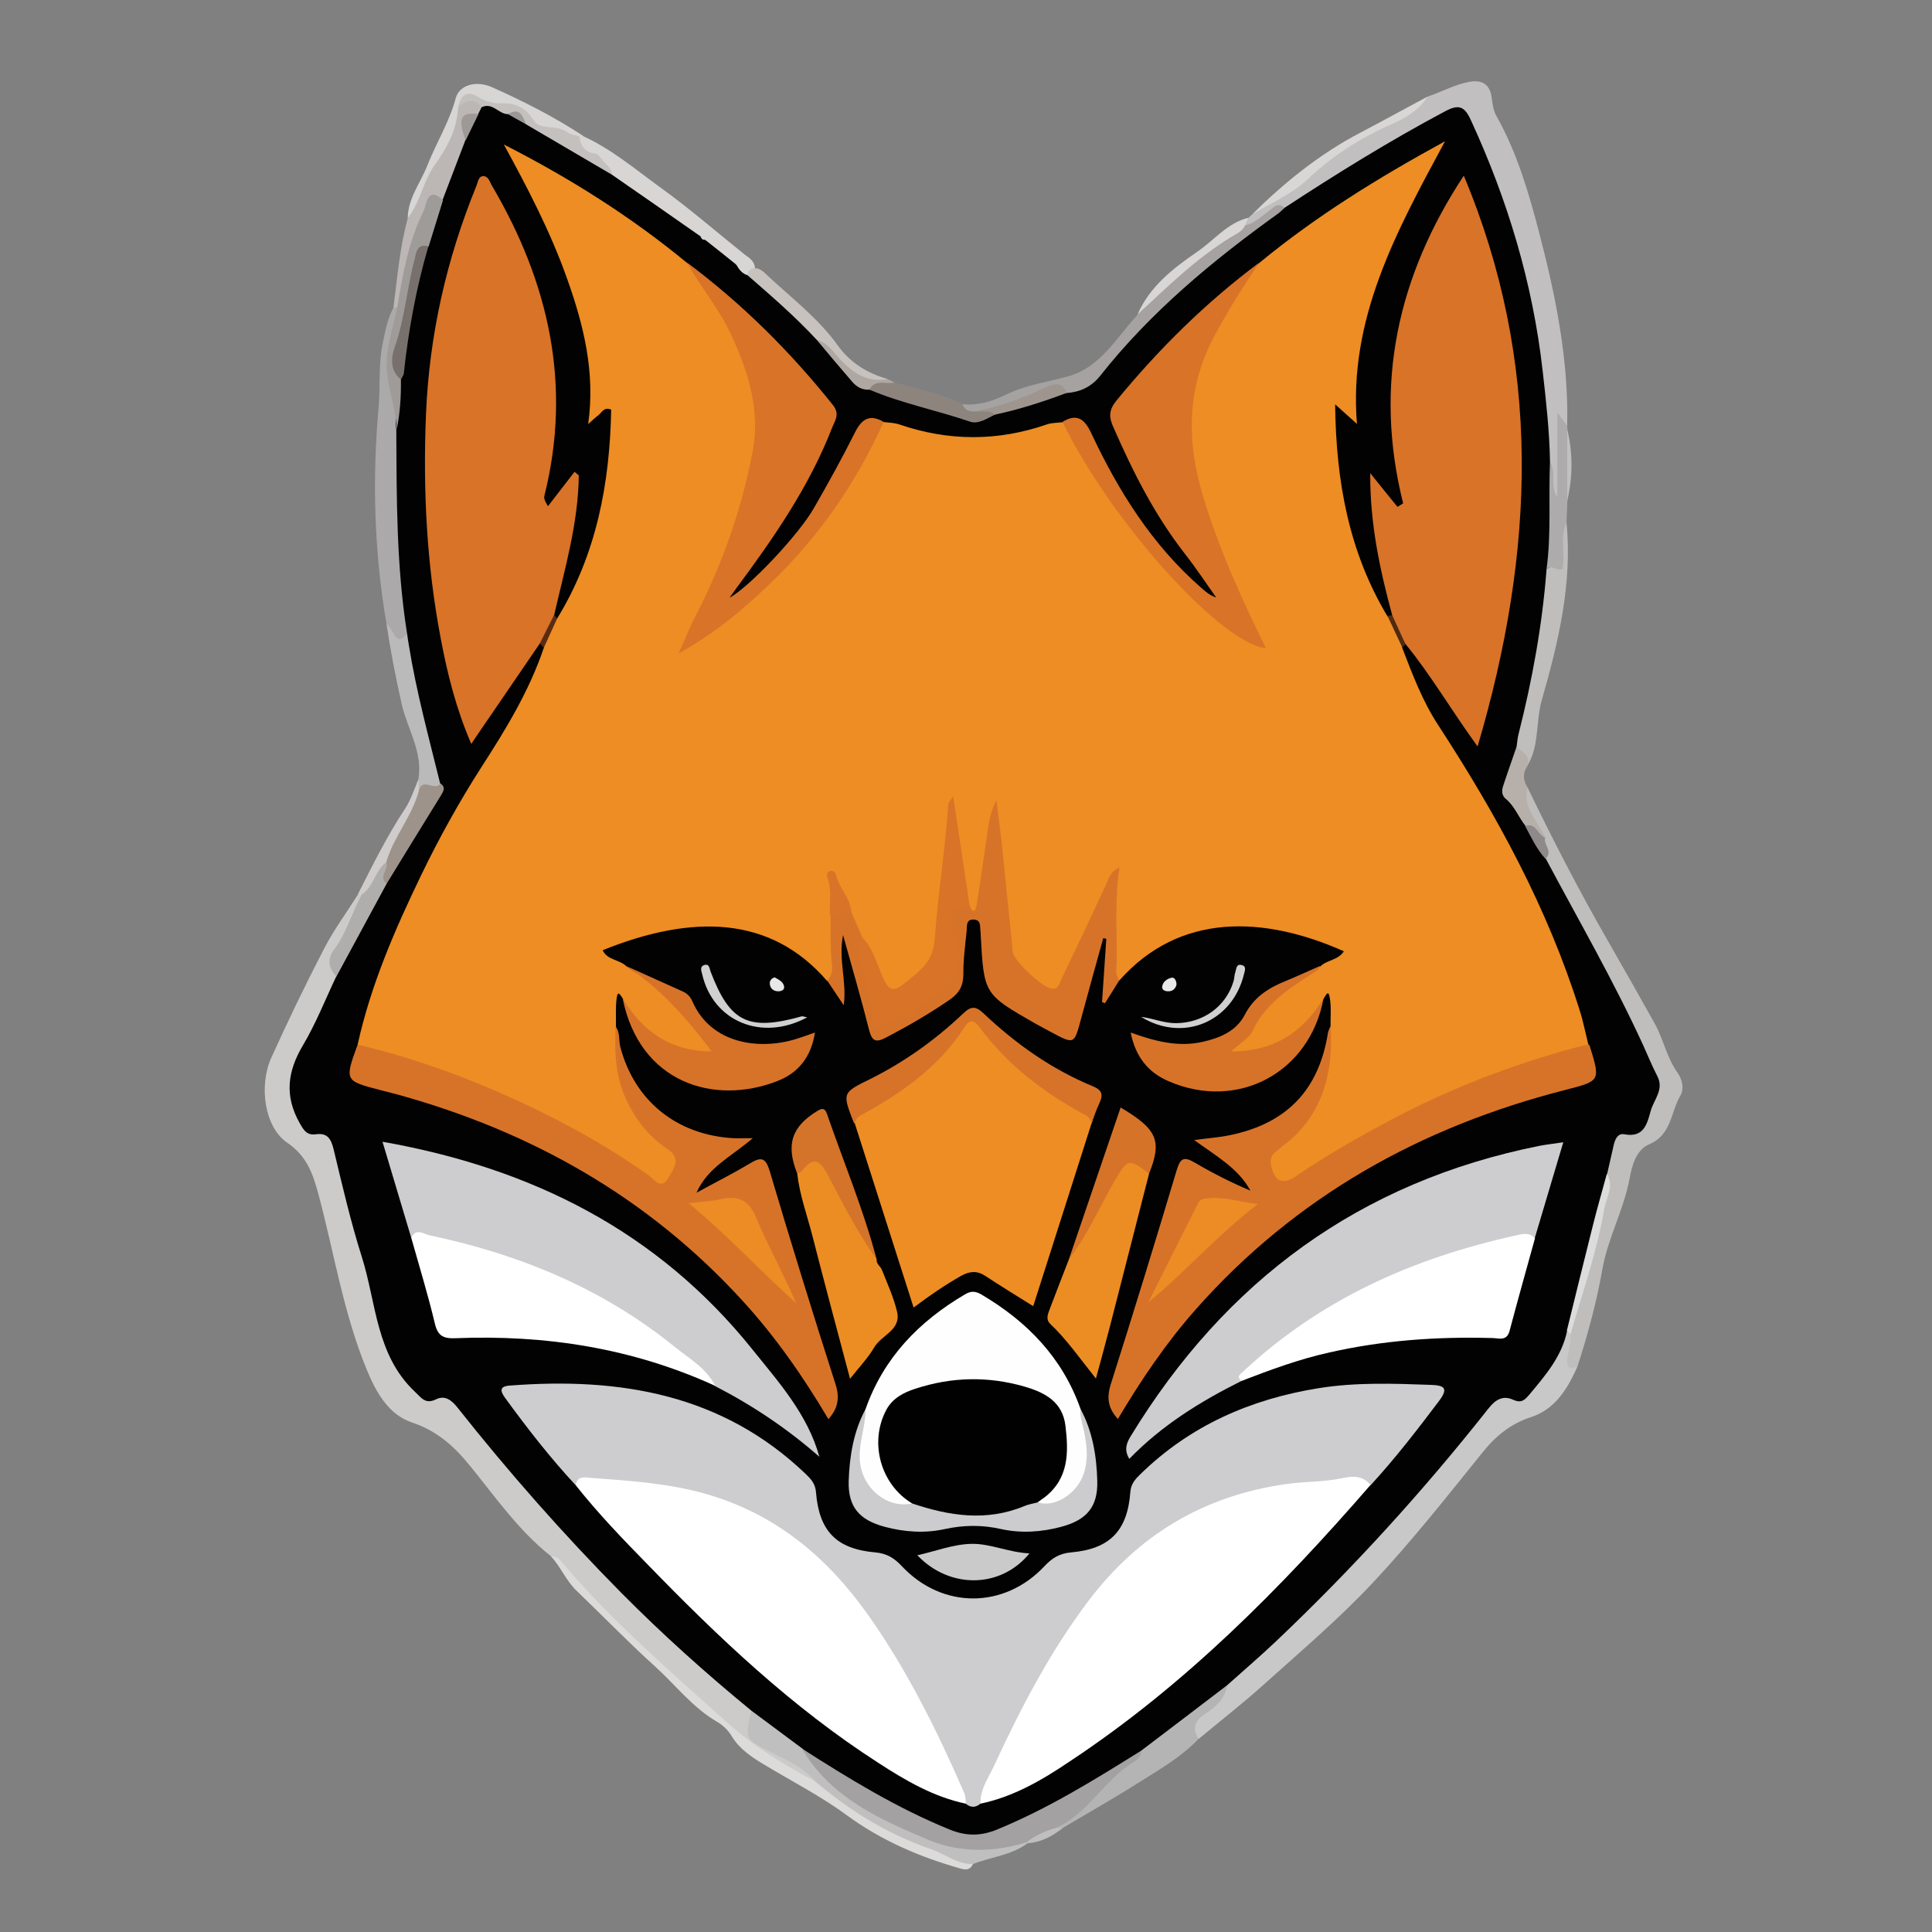<?xml version="1.0" encoding="utf-8"?>
<!-- Generator: Adobe Illustrator 21.0.2, SVG Export Plug-In . SVG Version: 6.00 Build 0)  -->
<svg version="1.1" id="Laag_1" xmlns="http://www.w3.org/2000/svg" xmlns:xlink="http://www.w3.org/1999/xlink" x="0px" y="0px"
	 viewBox="0 0 1133.9 1133.9" style="enable-background:new 0 0 1133.9 1133.9;" xml:space="preserve">
<rect x="0" y="0" width="1133.9" height="1133.9" fill="#808080" stroke="none"/>
<style type="text/css">
	.st0{fill:#CCCBCA;}
	.st1{fill:#C9C8C8;}
	.st2{fill:#C1BFBF;}
	.st3{fill:#BFBEBD;}
	.st4{fill:#ABA9A9;}
	.st5{fill:#DCDBDA;}
	.st6{fill:#A5A2A1;}
	.st7{fill:#C0BFBF;}
	.st8{fill:#B5B4B4;}
	.st9{fill:#BBBABA;}
	.st10{fill:#BCB7B5;}
	.st11{fill:#ADABAB;}
	.st12{fill:#D7D6D5;}
	.st13{fill:#C7C2BE;}
	.st14{fill:#8D847D;}
	.st15{fill:#D9D7D6;}
	.st16{fill:#B7B0AA;}
	.st17{fill:#D0CCCB;}
	.st18{fill:#AFA7A2;}
	.st19{fill:#020202;}
	.st20{fill:#B0AEAC;}
	.st21{fill:#DCDCDC;}
	.st22{fill:#8E8A89;}
	.st23{fill:#9F9B99;}
	.st24{fill:#9E958E;}
	.st25{fill:#A3A1A1;}
	.st26{fill:#9D938A;}
	.st27{fill:#C4C0BE;}
	.st28{fill:#9E9896;}
	.st29{fill:#D8D5D3;}
	.st30{fill:#ED8D23;}
	.st31{fill:#CDCDCF;}
	.st32{fill:#D87328;}
	.st33{fill:#FFFFFF;}
	.st34{fill:#D77329;}
	.st35{fill:#FEFEFE;}
	.st36{fill:#EC8D24;}
	.st37{fill:#EC8D23;}
	.st38{fill:#D77229;}
	.st39{fill:#D67329;}
	.st40{fill:#CCCCCE;}
	.st41{fill:#D4732A;}
	.st42{fill:#D57329;}
	.st43{fill:#CACACB;}
	.st44{fill:#78706D;}
	.st45{fill:#D1D0D0;}
	.st46{fill:#4F2910;}
	.st47{fill:#592B12;}
	.st48{fill:#E8E8E8;}
	.st49{fill:#EAE8E8;}
	.st50{fill:#9B9797;}
	.st51{fill:#ED8C24;}
	.st52{fill:#010101;}
</style>
<g>
	<path class="st0" d="M323.4,913.4c-18.8-14.9-32.4-34.4-47.3-52.8c-9.2-11.4-19.3-20.7-34.2-25.7c-13.9-4.6-21.3-17.9-26.8-31.4
		c-13.5-32.9-19-68.1-28.1-102.2c-3.4-12.6-6.9-22.8-18.5-30.7c-13.2-9-16.8-33.2-9.2-50c9.8-21.6,20.1-43,31-64
		c5.7-11,13.2-21.1,19.8-31.6c0.9-0.8,1.8-0.7,2.6,0.1c-0.7,11-6.5,20-11.8,29c-3.9,6.7-4.9,12.5-1.7,19.3
		c-2.1,13.5-12.1,23.4-16,36.1c-1.4,4.6-3.8,9.1-6.5,13.1c-8.6,12.6-2.9,24,2.2,35.6c1.2,2.8,3.7,4.4,6.6,4.5
		c8.8,0.4,11.7,6.4,13.6,13.5c4.5,16.9,8.6,33.9,13.2,50.8c4.7,17.6,10.1,35,13.7,52.8c2.9,14.1,11,24.7,19.8,35.2
		c2.4,2.9,5.3,4.6,9.1,4c8-1.4,12.9,2.7,17.7,8.6c36.6,44.6,74.8,87.8,116.5,127.7c15.9,15.2,33.1,29,49.4,43.8
		c1.3,1.2,2.5,2.4,3.5,3.9c0.1,0.3,0.5,0.7,0.4,0.9c-6,15.8,6.1,19.3,16.3,24.6c8,4.2,17.6,6.9,20.6,17.1c-1.5,1.2-3.4,1.7-4.9,0.8
		c-15-9.2-32.5-14.5-43.8-29.3c-8.5-11.2-21.5-17.3-31.2-27.4c-16.2-17-34.5-32-50.9-49C339.7,931.8,332.6,921.6,323.4,913.4z"/>
	<path class="st1" d="M925.8,802.1c-5.8,12.9-12.9,24.9-27.2,29.6c-12.1,3.9-20.9,11.2-28.8,21.1c-20.7,25.7-41.3,51.8-63.9,75.9
		c-19.9,21.3-42.3,40.3-64,59.8c-12.4,11.2-25.6,21.4-38.4,32.1c-7.4-5.5-4.2-10.8,0.9-15.3c5.5-4.8,11.4-9.1,13.7-16.6
		c4.6-8.2,12.7-12.9,19.3-18.9c40.9-36.7,78-76.9,113.2-119c7.2-8.6,14.4-17.1,21.4-25.8c3.6-4.4,7.9-7,13.6-5.9
		c5.6,1,9.1-1.3,12.4-5.6c6.8-8.8,14.7-16.9,17.1-28.4c0.4-2,1.4-4,3.8-4.5c1.6,0.2,2.7,1.1,3.6,2.3c1.9,3.6,1.3,7.4,0.6,11.2
		C922.7,797.2,922.2,800.3,925.8,802.1z"/>
	<path class="st2" d="M732.7,127.9c0.7-0.7,1.4-1.3,2.2-2c18.3-13.2,36.3-26.7,53.8-40.9c6.8-5.5,15.3-7.9,22.9-11.8
		c9.4-4.8,17.9-10.5,26.3-16.5c8.2-2.8,15.9-7.1,24.6-8.7c7.9-1.4,12.1,2,13,9.5c0.5,3.9,1,7.6,3,11c11.8,21,18.7,44.6,24.6,67.1
		c9.7,37,17.6,75.2,16.7,114.2c-4.6,1.6-3.3,5.6-3.4,8.8c-0.2,8,0.1,15.9-0.1,23.9c-0.1,4.1,0.1,8.3-4,11.9
		c-6.5-7-2.1-15.7-4.9-22.8c-2-31.7-4.8-63.3-11.5-94.5c-7.6-35.3-18.3-69.6-34.1-102.2c-5.1-10.6-6.3-10.8-16.6-5
		c-27.2,15.1-54.3,30.3-79.9,48.1c-2.9,2-5.8,3.9-9.3,4.7c-5.1-0.1-9.1,2.5-13.1,5.5c-3.4,2.5-6.7,6.5-11.9,4.6
		C729.2,130.3,731.4,129.3,732.7,127.9z"/>
	<path class="st3" d="M925.8,802.1c-6.4,2.6-6.6-2-5.8-5.8c1-4.4,2-8.7,1.7-13.2c-2.8-9.1,1.9-17,4.6-25
		c6.4-19.5,10.4-39.6,14.8-59.6c0.7-3.1,0.7-6.2,0.1-9.3c-0.5-6.4,1.6-12.4,3.8-18.3c1.4-3.8,3.8-6.3,7.9-7.6
		c13.1-4.3,21.1-21.5,15.5-34.4c-5.7-13.1-11.5-26.3-18.3-38.8c-12.7-23.3-23.9-47.3-37.7-70c-2.9-4.7-5.7-9.6-6.5-15.3
		c0.6-4.7-0.9-9.1-1.9-13.6c-1.2-5-6-7.7-7.8-12.3c-2.2-5.6-3.9-11.3,0.3-16.8c14.8,30.6,30.3,60.8,47.3,90.3
		c9.2,16,18.3,32.1,27.3,48.2c5.2,9.4,7.2,20.3,13.6,29.2c2.8,3.9,3.7,9.6,1.6,13.1c-5.8,9.6-5.1,23-18.2,28.6
		c-8,3.4-10.3,12.7-11.7,20.3c-3.4,18.2-12.6,34.6-15.9,52.8C937.1,764.1,931.9,783.2,925.8,802.1z"/>
	<path class="st4" d="M226.7,365.4c-7.1-41.9-8.3-84-4.5-126.3c1.1-12.5-0.2-25.1,2.4-37.6c1.5-7.2,2.8-14.4,6.3-20.9
		c1.2-0.7,2.2-0.5,2.9,0.7c1.4,4.2-0.3,8.2-1.1,12.2c-2.2,11.4-5.5,22.5,0,34.4c3.5,7.6-0.2,17.2,2.7,25.7
		c1.4,10.8,1.1,21.6,0.7,32.4c-1.1,28,3.2,55.6,5.2,83.3c-0.8,3.4-1.9,6.9-6,7.3c-4.5,0.4-5-3.8-6.7-6.6
		C227.9,368.5,228,366.6,226.7,365.4z"/>
	<path class="st5" d="M323.4,913.4c2.7,0,4.7,1.3,6.3,3.3c28.9,34.4,62.8,63.4,96.1,93.4c16.4,14.8,34.1,25.6,53,35.6
		c9.8,2.4,16.8,9.6,24.5,15.1c16.1,11.3,34.3,17.8,52.1,25.4c5.4,2.3,11.1,3.9,15.7,7.7c-1.6,3.5-3.9,3.8-7.6,2.7
		c-23.9-6.8-46.3-16.4-66.6-31.3c-15.1-11.1-31.9-19.7-48-29.4c-7.5-4.5-14.7-9.1-19.5-17c-1.9-3.2-4.9-6.2-8.1-8.1
		c-14.7-8.4-24.7-21.8-37-32.9c-15.7-14.2-30.3-29.3-45.5-43.9C332.4,928.1,329.2,919.8,323.4,913.4z"/>
	<path class="st6" d="M730.7,132.3c5.5-1.1,9.3-5.2,13.7-8.2c2.7-1.8,5.3-6,9.4-2.2c-0.1,5.5-4.9,7.3-8.4,9.7
		c-24.4,17.5-46.9,37.3-68.9,57.7c-10.2,9.4-18.8,20.6-27.7,31.3c-6,7.2-12.6,13.2-23.1,11.3c-5.7-3.9-11.2-1.8-16.7,0.6
		c-11.7,5.1-23.5,10.3-36.6,10.9c-4.1-0.1-8.1-0.4-7.5-6.2c9.4,1,17.7-1.8,26-5.8c11.3-5.5,23.9-7.2,35.9-10.5
		c19.2-5.3,28.3-22.7,40.8-36.1C684.7,162.5,706.4,145.8,730.7,132.3z"/>
	<path class="st7" d="M571.1,1094c-9.1,0.3-16-5.7-24.1-8.5c-25.4-8.7-47.9-22.4-68.3-39.8c-6.8-8.1-16.2-12.4-25.4-16.9
		c-16.3-8.1-16.2-8.1-12.4-24.6c5.4-1.9,8.3,2.7,11.6,5.2c7,5.2,14.6,9.7,20.3,16.5c15.7,21.5,37.5,34,60.8,46
		c17.4,8.9,35,7.8,52.6,10.5c4.9,0.7,9.2-3.4,14.3-2.4c1.1,0.3,1.9,0.9,2.5,1.9C593.5,1088.9,581.7,1089.8,571.1,1094z"/>
	<path class="st3" d="M919.4,306.6c3.5,36-4.8,70.4-14.6,104.6c-3.1,11-1.7,22.9-6.1,33.7c-0.6,1.5-1.5,3-2.2,4.5
		c-3-3.8-6.7-7-8.4-11.7c-0.9-5,0.3-9.8,1.6-14.5c7.1-26.8,10.8-54.2,14.2-81.6c0.3-2.4,0.5-4.9,1.6-7.1c10.3-2.1,9.5-9.8,9.2-17.7
		C914.8,313,913.8,308.1,919.4,306.6z"/>
	<path class="st8" d="M720.2,989c-1.2,7.9-6.5,12.8-12.8,16.8c-6.2,3.9-7.8,8.5-4,14.8c-10.2,10.7-22.9,17.9-35.2,25.7
		c-14.7,9.3-29.8,17.8-44.7,26.7c-1.3,1.2-2.7,1.1-4.2,0.5c-1.1-3.2,1.4-4.5,3.4-5.6c9.9-5.6,18.1-12.8,24.3-22.4
		c2.9-4.5,8.1-6.5,12.4-9.4c3.8-2.5,6.6-6.2,9.1-10c14.6-12.9,30.8-23.6,46-35.8C716.1,989.1,718,987.9,720.2,989z"/>
	<path class="st9" d="M226.7,365.4c1.5,2.2,3.1,4.2,4.3,6.5c2.9,5.4,5.4,3.1,8-0.2c1.9,1.1,3,3,3.3,5.1c4.9,27.2,12.2,54,18,81
		c-2.5,8.9-9.9,5.1-15.5,5.8c-0.2-2-0.6-4.1,0.7-5.9c2.9-16.1-6.3-29.6-9.7-44.3C232.2,397.4,229.1,381.5,226.7,365.4z"/>
	<path class="st10" d="M233,180.5c-0.7,0-1.4,0.1-2.1,0.1c2.3-17.6,3.7-35.3,8.4-52.5c5.2-12.7,9.9-25.8,17.4-37.4
		c5.6-8.6,8.2-18.2,11.4-27.7c6.7-7.8,8.2-7.8,15.7-0.9c0.8,2.3-0.1,4.1-1.8,5.6c-10.8,1.2-8.2,8.7-7.2,15.4
		c-2.6,12.3-7.8,23.7-13.9,34.6c-6.1,0.4-9.1,4.3-11.2,9.4c-5.4,13.3-9.7,26.9-11.8,41.1C237.3,172.7,237,177.4,233,180.5z"/>
	<path class="st11" d="M919.4,306.6c-4.2,8.8-0.4,18.2-2.4,27.3c-3.1,1.7-6.4-2.9-9.5,0c-1.9-1.4-2.7-3.4-2.5-5.5
		c1.5-16.4,0.5-32.8,1.2-49.2c0.1-3.1,0.6-6.3,3.4-8.4c4.2,6.5-0.3,14.3,4.4,21c0-15.7,0-31.5,0-49.7c3.1,4.1,4.4,5.9,5.8,7.8
		c0.1,0.7,0.1,1.3,0.1,2c1.5,14.1,1.5,28.2,0,42.2C919.7,298.3,919.6,302.4,919.4,306.6z"/>
	<path class="st12" d="M268.9,63c-0.7,12.9-6.4,23.6-13.8,33.9c-6.8,9.5-8.4,21.8-15.8,31.1c0.1-11.7,7.6-20.8,11.6-31.1
		c5.2-13.2,12.9-25.4,16.6-39.4c2-7.4,11.7-10.6,21.3-6.3c18.4,8.2,36.5,17.4,53.4,28.5c-0.4,0.4-0.8,0.7-1.2,1.1
		c-1,0.4-2,0.6-3.1,0.7c-7.5-1-14.1-5.8-21.9-6c-1,0-2.4-0.4-2.8-1.2c-7-15.2-24.3-8.4-34.9-16.5C274.1,54.5,271.2,59.5,268.9,63z"
		/>
	<path class="st13" d="M443.1,157.4c3.1,0.1,5,2.1,7,4c14.2,13.3,29.9,25.1,41.5,41.2c7.2,10.1,17.3,16.5,29.3,19.8
		c-8.7,5.9-15.9,1.5-22.8-3.7c-7-5.2-12.1-12.7-19.5-17.5c-10.8-10.7-22.5-20.6-33.6-31c-3-2.8-6.5-5.4-7.4-9.8
		C438.2,157.2,439.6,155.4,443.1,157.4z"/>
	<path class="st12" d="M443.1,157.4c-2.6,0.1-4.1,1.4-4.3,4.1c-4.7,1.3-6.2-2.3-8.2-5.2c-3.3-7.8-8.2-13.6-17.4-14
		c-1.4-0.6-2.5-1.6-3.3-2.8c-2.9-11.2-13.2-15.1-21.4-20.2c-12.4-7.7-24.1-16.4-36-24.7c-1.3-0.7-2.4-1.6-3.4-2.7
		c-2.2-4-8-6-6.9-11.9c0,0,0-0.1,0-0.1c16.8,7.6,30.8,19.6,45.6,30.3c17.1,12.3,33,26.2,49.4,39.3
		C440.1,151.5,442.9,153.5,443.1,157.4z"/>
	<path class="st14" d="M564.9,237.1c1.3,4.2,4.7,4.5,8.3,4.4c3.9-0.8,7.9-2.9,11,1.5c-3,6.6-9.2,7.9-14.9,6.7
		c-19-4-37.4-10.2-55.7-16.8c-2-0.7-3.4-2.3-4.1-4.5c3.5-8,9.9-4.2,15.5-3.9C538.6,227.9,552.2,231.1,564.9,237.1z"/>
	<path class="st15" d="M837.8,56.7c-5,8.2-13.2,12.7-21.3,16.3c-18.1,8-34.4,18.4-48.7,31.9c-9.7,9.2-21.9,14.2-33,21
		c19.1-18.9,39.8-35.6,63.7-48.1C811.7,70.9,824.7,63.7,837.8,56.7z"/>
	<path class="st16" d="M889.9,438.2c3.4,3,8.5,5,6.7,11.1c-3,4.3-2.8,8.5-0.1,12.8c-3.1,12.1,6.1,19.9,10.4,29.3
		c-6.1,0.3-9-6.2-14.5-7c-11.9-11.2-15.5-24.2-7.9-39.3C885.8,442.4,886.1,439,889.9,438.2z"/>
	<path class="st15" d="M730.7,132.3c-1.5,3.5-5,4.9-7.8,6.6c-20.7,12.6-37.7,29.4-55.3,45.7c7.2-16.6,21.2-27.3,35.3-37
		c9.8-6.7,17.5-16.8,29.8-19.8C732,129.4,731.4,130.8,730.7,132.3z"/>
	<path class="st17" d="M245.6,457.6c0.1,2.2,0.1,4.3,0.2,6.5c2.6,3.4,1.2,7.2-0.6,9.8c-6.9,10.2-10.4,22-16.5,32.6
		c-3.3,3.6-5.3,8.1-8.1,12c-2.1,2.9-3.4,7.1-8.4,6.4c-0.7,0-1.5,0-2.2,0c8.7-17.1,17.2-34.4,27.9-50.5
		C241.2,469.3,243,463.3,245.6,457.6z"/>
	<path class="st18" d="M525.1,224.5c-5,1.3-11.4-2.3-14.9,4.2c-4.5,3.1-8,0-10.9-2.5c-7.5-6.6-13.1-14.9-19.8-22.2
		c-1.1-1.2-1.7-3-0.2-4.6c6.6,1.7,9.9,7.5,14.1,11.9c7.7,7.9,15.9,13.3,27.5,11.2C522.3,223.1,523.7,223.8,525.1,224.5z"/>
	<path class="st2" d="M919.8,294.1c0-14.1,0-28.2,0-42.2C923.2,265.9,923.1,280,919.8,294.1z"/>
	<path class="st7" d="M619.3,1072.9c1.4,0,2.8,0.1,4.3,0.1c-6.1,4.8-12.7,8.3-20.6,8.8c0,0-0.5-0.7-0.5-0.7
		C606,1074.1,611.6,1071.2,619.3,1072.9z"/>
	<path class="st19" d="M479.3,199.4c6.9,8.3,13.8,16.5,20.9,24.7c2.6,3,5.9,4.9,10.1,4.6c19.1,8.1,39.5,12.1,59.1,18.8
		c4.7,1.6,9.8-1.8,14.4-4.1c13.4-6.2,26.8-12.5,42.1-12.7c7.9-0.6,14.5-3.5,19.7-10c29.6-37.5,66-67.7,104.6-95.4
		c1.4-1,2.5-2.3,3.8-3.4c30.5-20,61.5-39.2,93.8-56.4c8-4.3,11.6-3.6,15.5,5.1c21.6,46.9,36.3,95.7,42.1,147.1
		c2,17.7,4,35.3,4.3,53.1c-0.9,21,0.8,42.1-2,63.1c-2.5,32.9-8.4,65.2-16.5,97.1c-0.6,2.3-0.7,4.8-1.1,7.2
		c-2.6,7.7-5.4,15.4-7.9,23.1c-0.9,2.7-0.9,5.6,1.6,7.6c5.2,4.3,7.4,10.7,11.5,15.8c6.4,4.9,10.1,11.5,11.9,19.2
		c19.4,36.4,40.1,72.2,57.3,109.8c2.7,6,5.2,12.1,8.2,17.9c4.1,7.9-2.1,13.8-3.9,20.4c-2.1,7.7-4.1,15.9-15.5,13.7
		c-3.7-0.7-5.3,2.7-6.1,5.9c-1.3,5.7-2.6,11.4-3.9,17.1c-1.8,20.8-8.6,40.5-13.7,60.5c-2.7,10.6-5.1,21.5-9.8,31.6
		c-3,15.2-12.8,26.4-22.3,37.8c-2.9,3.4-4.8,5-9.5,2.9c-5.8-2.7-10.3-0.1-14.3,5c-38.3,48.5-79.8,94.1-124.7,136.7
		c-9.3,8.8-19.1,17.2-28.7,25.8c-16.8,12.8-33.5,25.6-50.3,38.3c-9.2,9.9-21.1,15.9-32.4,22.7c-17.3,10.5-35.5,19.3-54.2,27.1
		c-7,2.9-14.5,4-21.4,1c-32.2-14.1-64.7-28-91.3-52c-9.9-7.4-19.8-14.7-29.7-22.1c-26.6-21.8-52.1-44.7-76.3-69.1
		c-34.1-34.5-66.1-70.8-96.2-108.8c-3.3-4.2-7.3-7.4-12.4-4.9c-6.4,3.1-8.5-0.5-12.6-4.4c-22.9-21.6-22.6-52.1-31.1-79
		c-6.6-20.8-11.5-42.1-16.6-63.3c-1.5-6.1-3.6-9.7-10.3-8.8c-5.4,0.7-7.1-2.1-9.7-6.7c-8.9-15.9-7.1-30.2,2-45.5
		c7.6-12.8,13.1-26.8,19.5-40.3c6-20,18.2-36.8,27.7-55c10.5-17.3,20.3-35,31.2-52c1.2-1.9,3.6-3.6,2.1-6.5
		c-6.6-26.8-13.9-53.5-18.3-80.8c-0.4-2.4-0.8-4.8-1.1-7.2c-6.3-39.7-6.1-79.7-6.3-119.7c-1.2-9.6,1.2-19.1,0.3-28.7
		c3.6-26.5,8-52.8,15.6-78.4c3.2-9.4,3.5-19.9,11.2-27.4c4.5-11.7,8.9-23.4,13.4-35.1c0.7-6,2.3-11.6,7.5-15.4
		c0.7-1.4,1.4-2.7,2.1-4.1c0.2-3,2.3-3.5,4.3-2.5c3.7,1.9,7.9,2.4,11.5,4.4c3.8,2.4,7.5,4.9,11.5,7c17.3,8.7,33.8,18.7,50.2,29
		c13.7,9.9,28.3,18.3,41.7,28.6c3.6,2.7,7,5.6,9.4,9.5c0.3,1.2,1,1.9,2.3,1.8c7.9,2.9,14.2,7.8,18.7,14.9c1.5,2.6,3.3,5,6.4,5.9
		C452.7,173.7,466.7,185.8,479.3,199.4z"/>
	<path class="st20" d="M226.9,518.7c-9.8,18.2-19.7,36.3-29.5,54.5c-4.5-5-5.6-10.2-1.3-15.9c7.3-9.8,10.4-21.7,16.2-32.3
		c7.1-4.6,7.7-14.2,14.5-19C231,510.1,225.9,514.4,226.9,518.7z"/>
	<path class="st21" d="M919.6,780.9c5.1-20.7,10.2-41.5,15.4-62.2c2.5-10,5.4-19.9,8.1-29.9c4.4,7.3-0.4,14.1-1.6,21
		c-4.3,25-12.8,49-19.8,73.4C921,782.4,920.3,781.6,919.6,780.9z"/>
	<path class="st22" d="M907,504c-5.2-5.7-8.3-12.6-11.9-19.2c6.6-2.3,7.4,5.4,11.8,6.8C905.6,495.7,911.8,499.8,907,504z"/>
	<path class="st23" d="M235.3,222.7c0.1,9.8-0.4,19.6-2.5,29.3c-0.4-14.3-7-27.8-5.7-42.1c0.9-9.9,3.9-19.6,6-29.3
		c3.2-19.6,6.7-39.3,15.7-57.1c1.3-2.7,1.9-15,11.2-6c-2.8,9-5.6,18.1-8.4,27.1c-7,4.2-6.4,12-7.8,18.4c-2.9,13.1-5,26.4-8.9,39.4
		C232.8,209,234,215.9,235.3,222.7z"/>
	<path class="st24" d="M625.8,230.7c-13.7,5.1-27.7,9.7-42.1,12.7c-3-3.3-7-1.3-10.5-2c13.9-3,27.1-7.6,39.9-13.8
		C616,226.2,623.5,222.4,625.8,230.7z"/>
	<path class="st25" d="M470.6,1026.2c27.8,17.8,55.9,35,86.6,47.5c9.7,4,18.3,4,27.9,0.1c30-12.3,57.4-29.3,84.8-46.4
		c-0.1,3.1-2.1,5.4-4.4,6.7c-17.5,10.4-26.8,30.6-46.2,38.8c-6.1,1.7-11.7,4.5-16.9,8.3c-19.1,6.2-39.5,6-56.8-1.1
		C517,1068.1,487.6,1055.3,470.6,1026.2z"/>
	<path class="st26" d="M226.9,518.7c-5.1-4.2,1.5-8.5-0.2-12.7c4.3-14.9,15.1-26.8,19.1-41.8c1.8-8.4,9.7,0.5,12.7-4.4
		c3.3,2.3,1.7,4.7,0.2,7.2C248.1,484.1,237.5,501.4,226.9,518.7z"/>
	<path class="st27" d="M359.1,102.5c-16.8-9.8-33.5-19.7-50.3-29.5c-3.2-2.7-5.6-6.8-10.7-6c-5.4,0-9-7.1-15.3-4.1
		c-4.7-5.4-9.4-4.2-14,0.1c1.7-7.1,4.8-10.5,12.4-5.8c3.4,2.1,7.9,3.5,11.8,3.4c9-0.3,15.2,1.9,20.5,10.4c3.4,5.5,13.6,1.9,19.6,6.7
		c1.8,1.4,4.5,1.5,6.8,2.3c2.8,4.2,6.1,8,10.6,10.5c0.7,0.7,1.4,1.4,2.1,2.1C355.4,95.4,361.6,96.2,359.1,102.5z"/>
	<path class="st28" d="M280.8,67c-2.5,5.1-5,10.2-7.5,15.4C268.4,69.5,270.4,65.5,280.8,67z"/>
	<path class="st29" d="M350.6,90.3c-6.6-0.4-10-4-10.6-10.5c0.7,0,1.5,0,2.2,0C345,83.3,347.8,86.8,350.6,90.3z"/>
	<path class="st29" d="M359.1,102.5c0-4.7-4.9-6.3-6.4-10.1c13.8,9.2,27.6,18.2,41.2,27.7c7.1,4.9,17,7.6,17.5,18.8
		C394,126.7,376.6,114.6,359.1,102.5z"/>
	<path class="st29" d="M432.5,155.6c-6.2-5-12.5-10-18.7-14.9C424.8,139.7,429.4,146.7,432.5,155.6z"/>
	<path class="st30" d="M209.9,613.1c7.7-35,21.9-67.6,37.4-99.7c10.5-21.7,22.2-42.8,35.2-63.1c14.4-22.3,28.2-44.9,36.7-70.2
		c0.6-6.6,2-12.8,7.8-17.1c23.1-37.7,30.9-79.3,31.7-122.6c-4.5-1.7-5.5,1.8-7.5,3.3c-1.9,1.4-3.6,3.1-6,5.2
		c4.3-30.4-2.7-58.3-12.5-85.7c-9.7-27.3-23-52.8-37-78.4c38.3,19.5,74.3,42.1,107.4,69.4c21.1,21.6,34.2,47.8,41.1,76.7
		c4.9,20.5,0,40.9-5.7,60.9c-8.2,29-19.8,56.6-33.4,83.7c22.4-13.7,42.2-30.2,59.4-49.6c19.5-22.1,36.5-45.9,48.6-73
		c1-2.3,1.5-5.7,5.5-5.2c3.1,0.4,6.3,0.4,9.2,1.4c28.9,9.9,57.7,10,86.6,0c2.9-1,6.1-0.9,9.2-1.3c7.3,4.2,9.1,12.3,12.5,18.9
		c18.4,35.7,43.9,65.4,75.1,90.5c8.2,6.6,16.1,13.4,26.5,19.8c-2.5-7.3-5.4-12.9-8.3-18.6c-11.4-22.9-19.9-47-27.4-71.4
		c-12.3-39.5-2.9-75.2,18.2-109c5.4-8.7,11.5-16.6,18.9-23.7c33-27.2,69.1-49.6,109-71.4c-28.8,53.3-56.7,104.3-51.7,165.9
		c-3.8-3.4-7.4-6.6-12.8-11.5c0.5,45.4,8.1,86.7,30.7,124.4c6.3,4.6,8,11.4,8.7,18.6c6,15.6,11.9,31.2,21.1,45.3
		c34.3,52.6,64.2,107.3,83.1,167.6c2.1,6.6,3.4,13.5,5.1,20.2c-2,3.4-5.5,4-8.9,4.9c-55.7,15.2-107.4,39.3-155.6,70.9
		c-2.3,1.5-4.7,3.1-7.1,4.4c-4.6,2.4-9.3,4.1-13.1-1c-3.5-4.7-5.4-9.9-2.3-15.6c1.3-2.5,3.2-4.6,5.5-6.2c22-15.4,27-38.6,29.3-63.1
		c0.2-1.7-0.1-3.5,0.8-5.1c-0.1-5.6,0.5-11.2-0.4-16.7c-0.9-5.9-2.5-1.2-3.7,0.2c-7.4,21.4-24.5,30-45.2,33.6
		c-3.4,0.6-7.8,1.1-9.1-2.8c-1.2-3.3,2.6-5.3,4.9-7.4c2.1-1.9,4.6-3.5,5.8-6c8.7-18.1,25.4-26.9,41.7-36.3
		c3.9-3.9,10.6-3.6,13.8-8.9c-46.5-20.7-96.2-23.1-131.8,17.2c-5.3-1.3-4.3-5.9-4.3-9.3c-0.2-16.1-0.6-32.1,0.3-47.7
		c-8.7,18.2-16.6,37.4-26.3,55.7c-5.3,10.1-8.1,10.1-18.1,4.2c-11.1-6.6-17.5-15.4-18.2-28.6c-1.2-23.3-5.3-46.3-6.8-68.6
		c-1.3,12.4-3.8,25.8-5.2,39.3c-0.4,4.2-0.8,8.4-2.8,12.2c-3,5.7-6,5.1-8.8-0.3c-3.8-17-5-34.5-7.6-50.9
		c-2.1,25.8-4.8,52.3-8.9,78.6c-1.9,12.4-13.3,17.5-23.2,22.3c-5,2.4-8.3-2.3-10.4-6.5c-4-7.7-7-16-11.4-23.5
		c-3.3-4.9-5-10.5-7.4-15.7c-1.7-6.4-5-12-8.3-18.5c0.6,7.7,0.4,14.7,0.7,21.7c0.3,8.9-0.2,17.7,0.5,26.6c0.3,4.2,0.2,8.3-5.3,9.2
		c-33-38.3-79-39.3-131.7-18c2.8,6,10.1,5.4,14,9.5c6.2,3.9,12.2,8.1,18.7,11.4c8.1,4.1,14.2,9.9,18,18.2c2.4,5.2,6.5,9,10.7,12.7
		c2.3,2,6.1,4,4.8,7.4c-1.4,3.9-5.8,3.3-9.2,2.8c-20.8-3.4-37.8-12-45.1-33.6c-1.3-1.5-3-5.8-3.7-0.1c-0.7,5.5-0.3,11.1-0.4,16.6
		c1,10.4,2.1,20.8,4.8,30.9c3.7,13.5,10.5,25.1,21.1,34.3c2.4,2.1,5.1,3.7,7.2,6.1c5.3,5.7,5.1,12.3-0.2,18.9c-5,6.3-9.9,3.2-14.6,0
		c-40.3-27.6-83.6-49.1-129.9-64.8c-9.9-3.4-20.1-6-30-9.2C216.2,617.2,212.2,616.8,209.9,613.1z"/>
	<path class="st31" d="M575.4,1058.6c-2.9,2.4-5.7,2.4-8.6,0c-11.1-21.4-20.2-43.8-32-64.7c-18.6-32.9-38.3-65.2-69.2-88.5
		c-28.5-21.5-61.2-31.6-96.6-33.4c-10.4-0.5-20.7-4.3-31.1-0.3c-15-16.1-28.5-33.5-41.4-51.2c-3.1-4.2-3.3-6.9,2.7-7.3
		c64.6-5,124.8,5,173.8,52c3,2.9,5.5,5.6,5.9,10.5c1.8,22.8,11.9,33.4,34.7,35.4c7,0.6,11.3,3.4,15.8,8.2
		c23.6,25.1,59.9,25.1,83.5,0c4.5-4.8,8.8-7.6,15.8-8.2c22.7-2,33-12.7,34.7-35.4c0.4-4.9,2.9-7.6,5.9-10.5
		c29.3-28.6,64.8-44.1,104.8-50.5c21.9-3.5,43.9-2.7,65.9-1.9c7.4,0.3,10.4,1.7,4.6,9.4c-12.8,17-25.8,33.8-40.2,49.5
		c-60.2-2.5-114,11-154.9,59.6c-27.8,33.1-47.1,70.8-65.2,109.5C581.5,1046.9,579.6,1053.3,575.4,1058.6z"/>
	<path class="st32" d="M817.1,361.1c-7.3-26.8-13.1-54-12.9-83.4c5.3,6.6,10.6,13.2,16,19.8c1.1-0.7,2.2-1.4,3.3-2.1
		c-17.4-69.6-3.3-133.2,35.6-192.3c46,109.7,42,220.3,8.1,335c-15.6-21.5-27.4-41.9-42.2-60C820.7,373.2,817.6,367.8,817.1,361.1z"
		/>
	<path class="st32" d="M316.8,377.7c-10.8,15.8-21.6,31.6-32.4,47.4c-2.3,3.4-4.7,6.8-7.8,11.5c-8.9-20.6-14-41-17.9-61.7
		c-8.3-43.4-10.5-87.4-8.7-131.5c1.9-46.5,12-91.2,29.6-134.3c0.9-2.1,1.1-5.5,3.8-5.7c3.3-0.2,4,3.4,5.4,5.7
		c33.3,56.7,47,116.8,30.7,181.9c-0.3,1.3,0,2.7,2.1,6.1c5.2-6.7,10.4-13.4,15.6-20.2c0.8,0.7,1.7,1.4,2.5,2.1
		c-0.3,28-8.2,54.7-14.4,81.7C324,367.3,322.6,373.6,316.8,377.7z"/>
	<path class="st33" d="M337.9,871.7c0.9-5.8,5.6-4.6,9.1-4.3c22.9,1.7,45.6,3.1,68,9.6c40.5,11.8,70.5,37,94.4,70.7
		c23.1,32.6,40.7,68.3,56.6,104.8c0.8,1.8,0.6,4.1,0.9,6.1c-19.1-4-35.6-13.7-51.6-24.1c-50.5-32.5-93.7-73.5-135.3-116.4
		C365.4,903.2,350.9,888.1,337.9,871.7z"/>
	<path class="st33" d="M575.4,1058.6c-0.2-8.5,4.8-15.3,8.1-22.4c15.5-33.6,32.6-66.4,55-96.2c29.4-39.1,67.8-62.1,116.3-69
		c11-1.6,22.2-1.1,33.2-3.5c5.5-1.2,12-1.7,16.3,4.1c-52.7,60.7-109,117.6-176.5,162.2C611.7,1044.7,594.9,1054.5,575.4,1058.6z"/>
	<path class="st30" d="M640.6,659.4c-11.3,35.5-22.7,71.1-34.2,107.2c-9.9-6.2-19.1-11.8-28-17.7c-5-3.3-9.4-2.9-14.5,0
		c-9.1,5.2-17.7,11-27.7,18.5c-11.7-36.7-23.1-72.4-34.5-108c-2.3-5.3,2.1-6.7,5.2-8.5c22-12.5,42-27.3,56.6-48.5
		c4.4-6.3,9.2-6.9,14.1-0.4c15.7,21,36.2,36.4,58.7,49.4C639.2,653.1,642.8,654.8,640.6,659.4z"/>
	<path class="st31" d="M728.6,810.5c-24.1,12-46.8,26.1-65.8,45.7c-3-5-1.9-8.8,0.7-13.1c55.6-91.3,134.6-149.5,240-170.6
		c4.1-0.8,8.2-1.2,14-2.1c-5.7,19.3-11.2,37.7-16.7,56.1C835,737.3,776.6,763.2,728.6,810.5z"/>
	<path class="st31" d="M241.4,726.6c-5.5-18.3-10.9-36.5-16.9-56.5c87.7,15.5,161.5,52.6,217.1,121.9c15.5,19.3,32.4,38.1,39.3,63
		c-18.9-16.6-39.3-30.2-61.2-41.5c-47.7-43.2-102.4-72.8-165.9-85.3C249.7,727.3,245.6,726.7,241.4,726.6z"/>
	<path class="st34" d="M209.9,613.1c38.1,9,74.4,23,109.3,40.3c21.5,10.6,42.3,22.7,61.9,36.7c2.8,2,6.8,8.5,11,1.4
		c3.3-5.5,8-11.6-0.3-17.1c-11-7.3-18.7-17.1-24.3-29.1c-6.5-13.8-6.8-28.2-6.2-42.8c2.8,3.6,1.7,8.1,2.8,12.1
		c8.3,31.4,32.9,51.4,66,53.4c3,0.2,6,0,11.7,0C429,679,415.3,685.2,408.8,700c10.4-5.7,21-11,31.2-17.1c6.6-4,9.3-3.8,11.8,4.6
		c12.4,41.8,25.3,83.5,38.6,125c2.5,7.9,1.5,14-4.2,20.4c-14.8-25-31.1-48.4-50.5-69.6c-55.4-60.6-123.8-99.2-202.3-120.9
		c-3.4-0.9-6.8-1.8-10.1-2.6C202.2,634.3,202.2,634.3,209.9,613.1z"/>
	<path class="st34" d="M780.9,602.3c1.5,23.8-2.8,45.9-20.2,63.6c-3.6,3.7-8,6.6-12,10.1c-2.2,1.9-3.4,4.1-2.8,7.3
		c1.8,9.9,6.6,12.6,14.9,6.9c17.8-12.2,36.6-22.9,55.7-33c34-18.1,69.6-31.8,106.7-42c3-0.8,6.1-1.5,9.1-2.2
		c0.2,0.3,0.6,0.5,0.7,0.8c6.3,20.5,6.4,20.6-14,25.8c-85.1,21.7-158.7,62.7-217.3,129c-17.4,19.7-32,41.3-45.6,64.2
		c-5.8-6.3-6.7-12.4-4.2-20.3c13.3-41.9,26.2-83.9,38.8-126c2.2-7.3,4.6-7.6,10.6-4.1c10.4,6.1,21.2,11.6,32.6,16.4
		c-7.2-13.2-20-20.2-33-29.7c8-1.1,14.4-1.5,20.6-2.8c33.7-6.8,52.6-26.6,57.9-60.2C779.6,604.8,780.4,603.6,780.9,602.3z"/>
	<path class="st32" d="M518.6,247.6c-16,35.6-37.8,67.2-65.9,94.2c-15.7,15.1-32.3,29.4-54.4,41.7c3.9-8.7,6.3-14.9,9.3-20.7
		c16-30.7,27.4-62.9,34-97c4.8-24.6-2.1-46.5-12-68.4c-7.1-15.6-18.2-28.7-26.5-43.4c32.3,24.1,60.7,52.3,85.8,83.8
		c4.2,5.3,1.1,9.1-0.6,13.4c-13.4,34.5-34.3,64.6-56.1,94c-1.2,1.7-2.4,3.4-4,5.6c11.3-6,40.4-36.7,49.5-52.6
		c8.5-14.8,16.8-29.8,24.4-45C506.2,245.3,511,243.2,518.6,247.6z"/>
	<path class="st32" d="M739.1,154.1c-9.5,14.1-18.6,28.4-26.6,43.5c-16,30.3-16.2,61.1-6.6,93.1c9.3,31.1,22.7,60.5,37.1,89.8
		c-27-3.2-91-74.7-119.4-132.9c8.4-5.1,12.9-1.8,16.8,6.5c16,34.1,35.7,65.6,64.4,90.7c2.6,2.3,5.1,4.6,9,5.9
		c-6.1-8.6-11.9-17.4-18.4-25.7c-17.8-22.8-30.6-48.3-42.1-74.6c-2.5-5.6-2.5-9.7,1.7-15C679.9,205,707.6,177.6,739.1,154.1z"/>
	<path class="st33" d="M241.4,726.6c2.6-6.3,7.6-2.2,10.6-1.6c52.8,11.1,101.7,31.2,143.9,65.4c8.5,6.9,18.6,12.5,23.9,23
		c-48.5-22.2-99.6-30.1-152.5-28c-7.2,0.3-10.4-1.4-12.1-8.7C251.2,759.9,246.1,743.3,241.4,726.6z"/>
	<path class="st33" d="M728.6,810.5c-3.1-2.6-0.7-4,1.2-5.7c45.3-42.3,99.6-66.4,159.4-79.6c3.9-0.9,8.2-2.3,11.7,1.5
		c-5,18.1-10.1,36.2-14.9,54.3c-1.6,6.3-6.2,4.4-10.1,4.3c-32.3-0.9-64.2,1.3-95.8,8.5C762.4,797.7,745.5,804,728.6,810.5z"/>
	<path class="st35" d="M508,827c10.6-30.1,31.3-51.4,58.3-67.3c3.5-2.1,6.1-2,9.6,0c27,15.9,47.7,37.2,58.3,67.3
		c2,7.3,4,14.6,5.5,22c3.1,14.8-6.2,30.8-20.4,35.7c-4,1.4-8.1,2.6-11.2-1.9c-0.6-3.8,2.1-5.7,4.4-7.8c13-12.4,12-27.5,8-42.9
		c-1.8-6.9-7.6-10.9-14-13.3c-23.5-9-47.3-9.3-70.6,0c-19.1,7.6-23.4,38.9-8.1,54.5c2.9,2.9,7.1,4.7,8.1,9.3
		c-3.1,5.2-7.7,3.8-12,2.5c-15.7-4.9-24.6-20.9-21-37C504.5,841.1,506.2,834,508,827z"/>
	<path class="st34" d="M499.7,535.4c2.1,4.9,4.3,9.8,6.4,14.7c2.3,16.4,6.5,32.3,10.5,47.4c14.6,0,22.7-10.6,33-17.1
		c9.8-6.1,12.4-16.1,9-27.8c-1.5-5.1-3.4-10.1-1.8-15.4c1.9-6,5-10.3,12.2-6c1.5,4.6,3.4,4.7,4.2-0.1c2.3-14.3,4.3-28.7,6.4-43.1
		c0.9-6.2,2.1-12.4,5.2-18.5c1.1,8.7,2.2,17.4,3.2,26.1c2.2,21,4.2,42,6.4,63c0.6,5.4,16.9,20.5,22.5,21.6c4.1,0.8,4.6-2.5,5.7-4.8
		c8.9-18.5,17.7-37.1,26.3-55.7c1.7-3.7,2.5-8,8.1-10.6c-2.8,18.8-1.4,36.9-1.6,55c0,3.7-1.3,7.7,1.6,11.1
		c-2.8,4.5-5.6,9.1-8.5,13.6c-0.6-0.2-1.2-0.5-1.7-0.7c0.8-12.4,1.7-24.7,2.5-37.1c-0.6-0.1-1.2-0.3-1.8-0.4c-4.4,16-8.9,32-13.2,48
		c-3.9,14.4-3.8,14.4-17.5,7.1c-3.1-1.7-6.2-3.3-9.2-5c-30.1-17.2-30.1-17.2-32-51.6c0-0.7,0-1.4-0.1-2.1c-0.5-2.9,0.6-7.1-3.9-7.3
		c-4.8-0.3-4,3.9-4.3,6.9c-0.8,8.3-2,16.7-1.9,25.1c0,6.7-2.3,11-7.7,14.8c-12.1,8.4-24.8,15.7-37.8,22.5c-6.1,3.2-8.2,1.9-9.9-4.8
		c-4.5-17.9-9.7-35.6-15.2-55.4c-2.9,14.6,2.3,26.9,0.4,41.2c-3.8-5.6-6.7-10.1-9.7-14.5c2.9-2.9,3.1-5.9,2.7-10.1
		c-1-9.2-0.6-18.5-0.7-27.7C490.8,533.7,494.8,531.8,499.7,535.4z"/>
	<path class="st36" d="M674.4,688.8c-7.6,29.7-15.2,59.3-22.8,89c-2.6,10-5.3,19.9-8.4,31.3c-9.4-11.8-17.1-22.9-26.9-32.2
		c-2.4-2.3-1.5-5.2-0.5-7.8c3.8-10.1,7.7-20.1,11.6-30.1c8.2-17.1,16.9-34,26.7-50.3C661.8,675.8,666.5,675.9,674.4,688.8z"/>
	<path class="st37" d="M514.5,739.1c-0.3,2.8,2.3,4.1,3.1,6.2c3.2,8.1,6.9,16.1,8.9,24.6c2.5,10.7-9.1,13.6-13.3,20.7
		c-3.6,6.2-8.7,11.5-14.3,18.6c-7.7-29-15.1-56.5-22.1-83.9c-3.1-12.1-7.5-24-8.9-36.5c7.7-12.5,12.8-13,19.6-1
		C497,704.6,507,721.2,514.5,739.1z"/>
	<path class="st38" d="M365.4,585.8c11.8,20,28.8,31.3,52.3,31.3c-14.4-19.2-30.1-37.1-50.3-50.2c11.1,5,22.2,10,33.3,15
		c2.7,1.2,4.6,3.2,5.7,5.9c11,25.1,39.6,28.7,61.1,21.9c3.3-1,6.5-2.2,10.8-3.7c-2.2,14.3-9.7,23.7-22.1,28.5
		C419,649,375.3,635.5,365.4,585.8z"/>
	<path class="st39" d="M774.8,566.9c-0.9,2.5-3.1,3.5-5.2,4.9c-13.8,8.7-27.1,17.7-34.5,33.3c-2,4.3-7.3,7.1-12.6,12
		c25.5,0,42.3-11.4,54.3-31.2c-8,43.6-50.3,66.3-90.9,48.7c-12.1-5.2-19.4-14.3-22.3-28.6c14.2,5.1,27.7,8.7,42.1,5.5
		c10.4-2.3,19.9-6.4,24.8-15.8c5.4-10.5,14-15.9,24.2-20C761.5,572.9,768.1,569.8,774.8,566.9z"/>
	<path class="st40" d="M508,827c0.1,12.3-6.2,24.2-2,37c4.1,12.7,17.3,21.4,29.4,18.3c4.4-2.8,8.9-1,12.9,0.4
		c15.7,5.5,31.1,5,46.7-0.2c4.4-1.5,9.1-3.7,13.9-0.8c10,3.5,23.4-5.1,27.2-17c3.1-9.7,1.5-19.1-0.8-28.5c-0.7-3.1-1.6-6-1.1-9.2
		c7.1,13.2,9.4,27.6,9.8,42.2c0.4,15.2-6.2,22.9-21.2,26.9c-11.6,3.1-23.5,3.9-35.3,1.3c-11.1-2.5-21.8-2.4-32.9,0
		c-11.7,2.6-23.7,1.8-35.3-1.3c-15-4-21.6-11.7-21.2-26.9C498.6,854.7,500.9,840.2,508,827z"/>
	<path class="st39" d="M640.6,659.4c-0.4-2.2-1.4-3.8-3.5-4.9c-24.2-13-45.7-29.3-62.1-51.5c-3.8-5.2-6.4-4.3-9.2,0.2
		c-14.6,22.7-35.7,37.6-58.8,50.4c-2.5,1.4-5,2.6-5.3,5.9c-0.2-0.3-0.6-0.5-0.7-0.8c-6.7-17.4-6.7-17.3,9.7-25.4
		c20.1-10,38.3-23,54.6-38.5c4.6-4.4,7.3-4.4,11.9-0.1c18.9,17.9,39.9,32.8,64.1,42.8c5.1,2.1,6.3,4.5,4.2,9.4
		C643.5,650.9,642.2,655.2,640.6,659.4z"/>
	<path class="st41" d="M514.5,739.1c-11.2-15.6-19.8-32.7-28.7-49.6c-5-9.5-8.8-10.4-15.2-2.2c-0.6,0.8-1.8,1-2.7,1.5
		c-6.8-17-3.3-27.7,12-36.9c2.8-1.7,4.3-1.4,5.4,1.7C495.1,682,506.8,709.9,514.5,739.1z"/>
	<path class="st42" d="M674.4,688.8c-12.1-9-12.4-9.1-20.5,4.8c-8.8,15.1-15.6,31.4-26.5,45.3c10.1-29.6,20.2-59.2,30.3-88.9
		C679.3,662.8,682.1,669.5,674.4,688.8z"/>
	<path class="st43" d="M604.2,911.7c-16.9,20.7-46.9,21-65.8,1.1c10.8-2.4,21.4-6.6,32-6.7C581.2,905.9,591.9,911.1,604.2,911.7z"/>
	<path class="st44" d="M235.3,222.7c-6.7-5.3-5.7-13.1-3.6-19.1c5.9-16.7,7.1-34.4,11.6-51.3c1.1-4.3,1.3-9.5,8.1-7.7
		c-7.1,24.4-11.7,49.3-14.4,74.5C236.9,220.3,235.9,221.5,235.3,222.7z"/>
	<path class="st45" d="M669.7,596.8c7.2,0.9,13.5,3.8,20.7,3.7c15.8-0.2,29.2-9.8,33.6-24.7c0.5-1.7,0.4-3.5,1-5.1
		c0.6-1.8,0.5-4.9,3.3-4.4c3.7,0.6,2.2,3.5,1.7,5.8C723.1,599.9,694.2,611.9,669.7,596.8z"/>
	<path class="st45" d="M473.7,597.1c-26.7,14.4-55.3,2.3-61.6-25.4c-0.5-2-1.5-4.4,1.2-5.3c3-1,3.1,2,3.7,3.7
		c11.4,29.9,22.1,35.2,53.5,26.4C471.1,596.4,471.9,596.7,473.7,597.1z"/>
	<path class="st46" d="M817.1,361.1c2.6,5.7,5.2,11.3,7.8,17c-0.6,0.6-1.3,1.3-1.9,1.9c-2.9-6.2-5.8-12.4-8.7-18.6
		C815.3,361.3,816.2,361.2,817.1,361.1z"/>
	<path class="st47" d="M316.8,377.7c2.8-5.6,5.6-11.2,8.4-16.8c0.6,0.7,1.2,1.4,1.8,2.1c-2.6,5.7-5.2,11.4-7.8,17.1
		C318.4,379.3,317.6,378.5,316.8,377.7z"/>
	<path class="st48" d="M454.6,573.6c2.3,1.3,5.1,2.5,5.6,5.4c0.3,2-1.6,2.8-3.5,2.8c-2.7-0.1-4.6-1.5-4.9-4.3
		C451.6,575.6,452.7,574.3,454.6,573.6z"/>
	<path class="st49" d="M690.5,577.9c-0.6,2.4-2.3,4-5,3.9c-1.8,0-3.7-0.8-3.4-2.9c0.5-2.9,3.1-4.6,5.7-5.1
		C689.4,573.6,690.5,575.7,690.5,577.9z"/>
	<path class="st50" d="M298.1,67c7.2-4.4,8.6,1.4,10.7,6C305.3,71,301.7,69,298.1,67z"/>
	<path class="st32" d="M569,531.2c-9.7,1.2-13.4,6.9-9.2,16.7c4.9,11.4,4,21.3-4.1,30.9c-6,7.2-17.1,8.7-20.7,18.5
		c-8.6-3.5-14.2,5.2-22.1,6.1c-0.8-4.8-1.5-10.3-1.5-13.4c0.1-13.7-11.4-25.8-5.4-39.9c6.5,6.6,8.6,15.6,12.2,23.7
		c3.3,7.3,5.9,8.9,12.8,3.2c8.6-7,16.6-12.1,17.6-25.8c1.9-26.5,6.2-52.9,8-79.5c0.1-0.8,1-1.5,2.8-4.3
		C562.9,490.1,565.9,510.6,569,531.2z"/>
	<path class="st32" d="M499.7,535.4c-4.4-0.7-8.3,1.4-12.5,2.1c-0.6-7.2,1.2-14.5-1.3-21.6c-0.6-1.6-1.1-3.6,0.9-4.5
		c2-0.9,3.5,0.6,3.9,2.3C492.6,521.4,499.2,527.2,499.7,535.4z"/>
	<path class="st51" d="M404.2,706.2c8.2-1,13.3-1.2,18.5-2.3c9-2.1,16.2-0.7,20.7,9.9c7.2,17.2,16.3,33.6,23.9,51
		C446.3,746.2,427.7,725.5,404.2,706.2z"/>
	<path class="st51" d="M738.2,706.7c-24,18.3-42.2,39.6-64.2,57.6c9.7-19.4,19.5-38.8,29.2-58.2c1.6-3.1,4.5-2.6,7.3-2.9
		C719.2,702.6,727.4,705.3,738.2,706.7z"/>
	<path class="st52" d="M608.9,881.8c-2.7,0.7-5.4,1.1-7.9,2.2c-22.1,9.1-43.9,5.7-65.6-1.6c-18.5-11-25.4-35.7-15.3-54.8
		c3.7-7,10.3-10.4,17.3-12.6c21.1-6.9,42.4-7.4,63.9-1.2c12.1,3.5,22.3,9,24,22.9c1.9,15.6,2.1,30.9-12.1,42
		C611.7,879.8,610.3,880.7,608.9,881.8z"/>
</g>
</svg>
